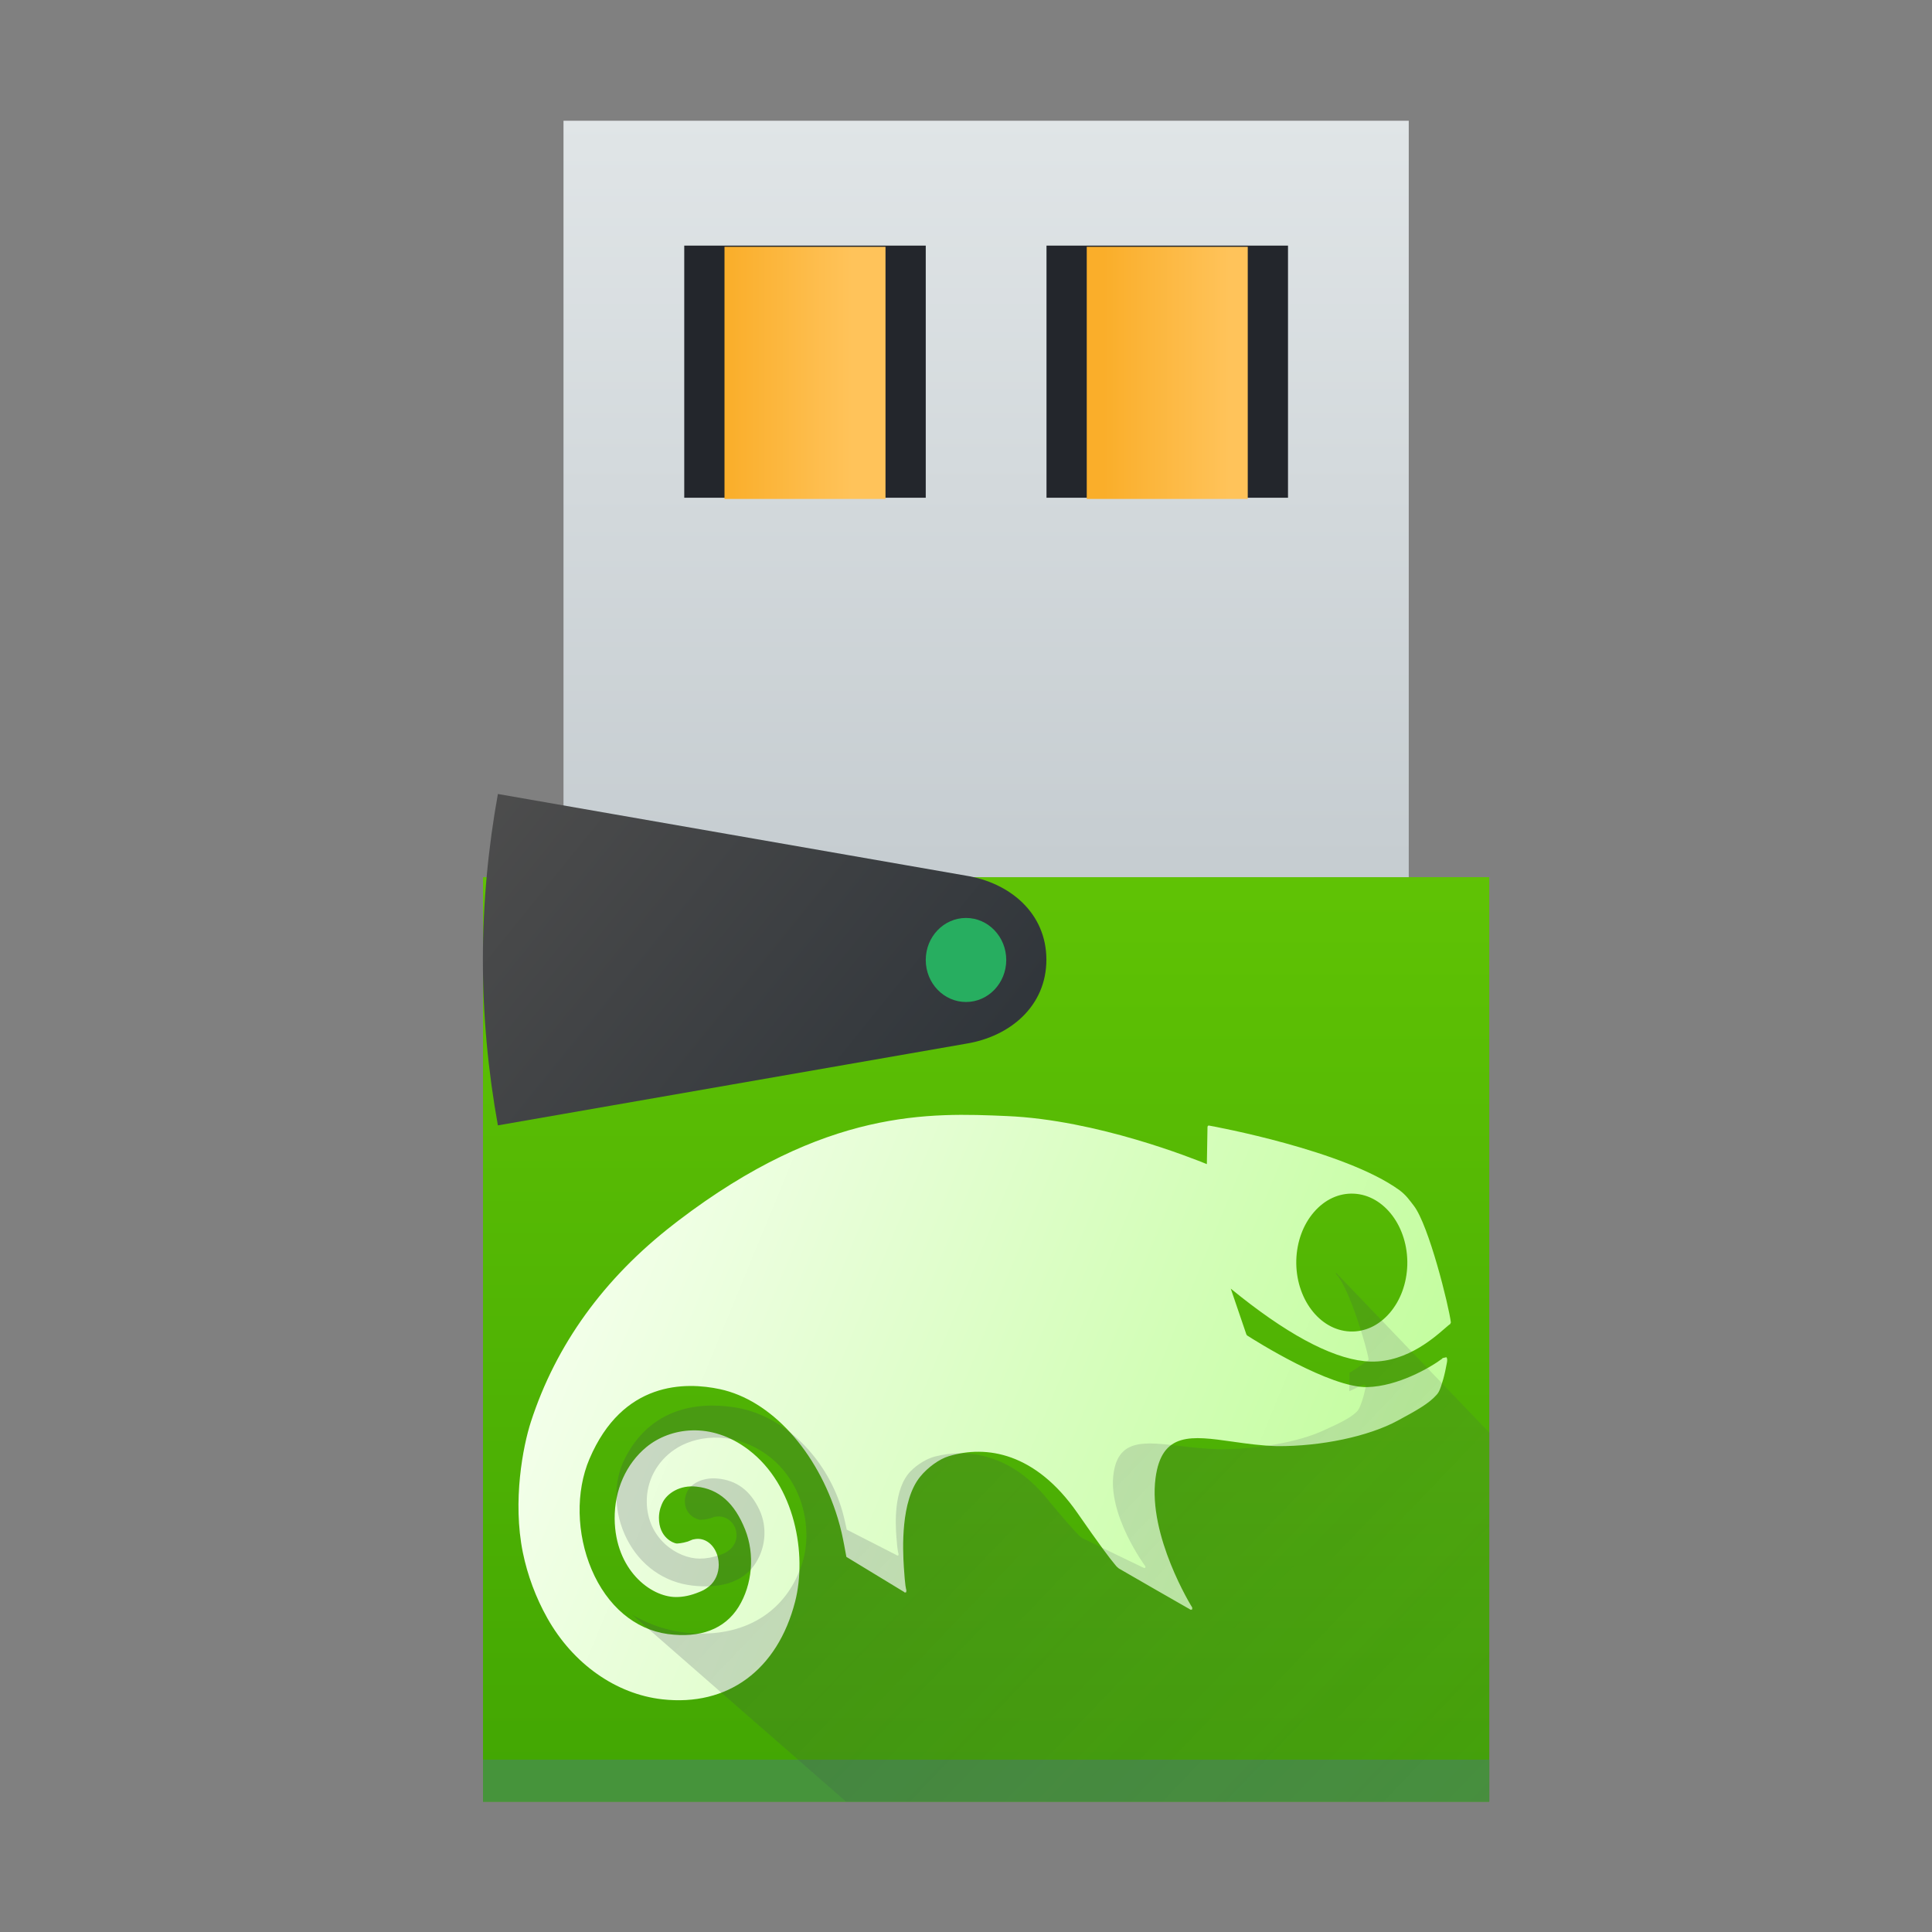<?xml version="1.0" encoding="UTF-8" standalone="no"?>
<svg
   xmlns:dc="http://purl.org/dc/elements/1.1/"
   xmlns:cc="http://creativecommons.org/ns#"
   xmlns:rdf="http://www.w3.org/1999/02/22-rdf-syntax-ns#"
   xmlns:svg="http://www.w3.org/2000/svg"
   xmlns="http://www.w3.org/2000/svg"
   xmlns:xlink="http://www.w3.org/1999/xlink"
   xmlns:sodipodi="http://sodipodi.sourceforge.net/DTD/sodipodi-0.dtd"
   xmlns:inkscape="http://www.inkscape.org/namespaces/inkscape"
   width="48"
   height="48"
   viewBox="0 0 48 48"
   version="1.1"
   id="svg102"
   sodipodi:docname="imagewriter.svg"
   inkscape:version="0.92.2 5c3e80d, 2017-08-06">
  <rect x="0" y="0" width="48" height="48" fill="#808080" stroke="none"/>
  <sodipodi:namedview
     pagecolor="#ffffff"
     bordercolor="#666666"
     borderopacity="1"
     objecttolerance="10"
     gridtolerance="10"
     guidetolerance="10"
     inkscape:pageopacity="0"
     inkscape:pageshadow="2"
     inkscape:window-width="1366"
     inkscape:window-height="699"
     id="namedview104"
     showgrid="true"
     showguides="true"
     inkscape:zoom="7.9581738"
     inkscape:cx="1.7595078"
     inkscape:cy="21.356856"
     inkscape:window-x="0"
     inkscape:window-y="0"
     inkscape:window-maximized="1"
     inkscape:current-layer="svg102">
    <inkscape:grid
       type="xygrid"
       id="grid1299" />
  </sodipodi:namedview>
  <defs
     id="defs54">
    <linearGradient
       id="a"
       y1="525.26"
       x1="395.91"
       y2="513.95"
       x2="425.21"
       gradientUnits="userSpaceOnUse"
       gradientTransform="translate(-419,-506.711)">
      <stop
         stop-color="#da4453"
         id="stop2" />
      <stop
         offset="1"
         stop-color="#ff7336"
         id="stop4" />
    </linearGradient>
    <linearGradient
       id="b"
       y1="44.09"
       x1="26.362"
       y2="33.75"
       x2="44"
       gradientUnits="userSpaceOnUse">
      <stop
         stop-color="#c0392b"
         id="stop7" />
      <stop
         offset="1"
         stop-color="#c0392b"
         stop-opacity="0"
         id="stop9" />
    </linearGradient>
    <linearGradient
       id="c"
       y1="519.85"
       x1="388.57"
       y2="528.52"
       x2="398.82"
       gradientUnits="userSpaceOnUse">
      <stop
         stop-color="#4d4d4d"
         id="stop12" />
      <stop
         offset="1"
         stop-color="#31363b"
         id="stop14" />
    </linearGradient>
    <linearGradient
       id="d"
       y1="509.8"
       x1="394.57"
       y2="537.95"
       x2="422.73"
       gradientUnits="userSpaceOnUse">
      <stop
         stop-color="#e5e7e8"
         id="stop17" />
      <stop
         offset="1"
         stop-color="#dcdee0"
         id="stop19" />
    </linearGradient>
    <linearGradient
       id="e"
       x1="389.57"
       x2="427.57"
       gradientUnits="userSpaceOnUse"
       gradientTransform="matrix(0.707,0.707,-0.707,0.707,105.48,-635.29)">
      <stop
         stop-color="#fcfcfc"
         id="stop22" />
      <stop
         offset="1"
         stop-color="#eff0f1"
         id="stop24" />
    </linearGradient>
    <linearGradient
       xlink:href="#d"
       id="f"
       y1="133.33"
       x1="771.7"
       y2="160.66"
       gradientUnits="userSpaceOnUse"
       x2="799.04"
       gradientTransform="translate(-444.76,-516.387)" />
    <linearGradient
       id="g"
       y1="551.8"
       y2="528.8"
       gradientUnits="userSpaceOnUse"
       x2="0"
       gradientTransform="matrix(0.497,0,0,0.769,-191.257,-404.027)">
      <stop
         stop-color="#c6cdd1"
         id="stop28" />
      <stop
         offset="1"
         stop-color="#e0e5e7"
         id="stop30" />
    </linearGradient>
    <linearGradient
       id="h"
       y1="557.8"
       y2="505.8"
       gradientUnits="userSpaceOnUse"
       x2="0"
       gradientTransform="matrix(0.611,0,0,0.769,-238.907,-386.337)">
      <stop
         stop-color="#42a603"
         id="stop33" />
      <stop
         offset="1"
         stop-color="#78da06"
         id="stop35" />
    </linearGradient>
    <linearGradient
       id="i"
       x1="398.57"
       x2="400.57"
       gradientUnits="userSpaceOnUse"
       gradientTransform="matrix(1.562 0 0 1.538-227.95-292.82)">
      <stop
         stop-color="#faae2a"
         id="stop38" />
      <stop
         offset="1"
         stop-color="#ffc35a"
         id="stop40" />
    </linearGradient>
    <linearGradient
       xlink:href="#i"
       id="j"
       x1="398.57"
       gradientUnits="userSpaceOnUse"
       x2="400.57"
       gradientTransform="matrix(1.562,0,0,1.538,-604.397,-793.877)" />
    <linearGradient
       id="k"
       y1="539.88"
       x1="410.5"
       y2="529.73"
       x2="390.65"
       gradientUnits="userSpaceOnUse"
       gradientTransform="matrix(1.158,0,0,1.438,-439.425,-734.175)">
      <stop
         stop-color="#bcfd93"
         id="stop44" />
      <stop
         offset="1"
         stop-color="#fafff5"
         id="stop46" />
    </linearGradient>
    <linearGradient
       id="l"
       y1="34.612"
       x1="14.187"
       y2="54.612"
       x2="34.19"
       gradientUnits="userSpaceOnUse"
       gradientTransform="matrix(1,0,0,1.044,8,-1.176)">
      <stop
         stop-color="#383e51"
         id="stop49" />
      <stop
         offset="1"
         stop-color="#655c6f"
         stop-opacity="0"
         id="stop51" />
    </linearGradient>
    <linearGradient
       id="h-7"
       y1="557.8"
       y2="505.8"
       gradientUnits="userSpaceOnUse"
       x2="0"
       gradientTransform="matrix(0.611,0,0,0.769,-238.907,-386.337)">
      <stop
         stop-color="#42a603"
         id="stop33-5" />
      <stop
         offset="1"
         stop-color="#78da06"
         id="stop35-3" />
    </linearGradient>
    <linearGradient
       id="g-5"
       y1="551.8"
       y2="528.8"
       gradientUnits="userSpaceOnUse"
       x2="0"
       gradientTransform="matrix(0.497,0,0,0.769,-191.257,-404.027)">
      <stop
         stop-color="#c6cdd1"
         id="stop28-6" />
      <stop
         offset="1"
         stop-color="#e0e5e7"
         id="stop30-2" />
    </linearGradient>
    <linearGradient
       id="i-9"
       x1="398.57"
       x2="400.57"
       gradientUnits="userSpaceOnUse"
       gradientTransform="matrix(1.562,0,0,1.538,-227.95,-292.82)">
      <stop
         stop-color="#faae2a"
         id="stop38-1" />
      <stop
         offset="1"
         stop-color="#ffc35a"
         id="stop40-2" />
    </linearGradient>
    <linearGradient
       xlink:href="#i-9"
       id="j-7"
       x1="398.57"
       gradientUnits="userSpaceOnUse"
       x2="400.57"
       gradientTransform="matrix(1.562,0,0,1.538,-604.397,-793.877)" />
    <linearGradient
       id="linearGradient1040"
       x1="398.57"
       x2="400.57"
       gradientUnits="userSpaceOnUse"
       gradientTransform="matrix(1.562,0,0,1.538,-227.95,-292.82)">
      <stop
         stop-color="#faae2a"
         id="stop1036" />
      <stop
         offset="1"
         stop-color="#ffc35a"
         id="stop1038" />
    </linearGradient>
    <linearGradient
       id="c-0"
       y1="519.85"
       x1="388.57"
       y2="528.52"
       x2="398.82"
       gradientUnits="userSpaceOnUse">
      <stop
         stop-color="#4d4d4d"
         id="stop12-9" />
      <stop
         offset="1"
         stop-color="#31363b"
         id="stop14-3" />
    </linearGradient>
    <linearGradient
       id="h-7-6"
       y1="557.8"
       y2="505.8"
       gradientUnits="userSpaceOnUse"
       x2="0"
       gradientTransform="matrix(0.611,0,0,0.803,-229.65,-403.222)">
      <stop
         stop-color="#42a603"
         id="stop33-5-1" />
      <stop
         offset="1"
         stop-color="#78da06"
         id="stop35-3-8" />
    </linearGradient>
    <linearGradient
       id="g-5-7"
       y1="551.8"
       y2="528.8"
       gradientUnits="userSpaceOnUse"
       x2="0"
       gradientTransform="matrix(0.497,0,0,0.803,-182,-421.692)">
      <stop
         stop-color="#c6cdd1"
         id="stop28-6-9" />
      <stop
         offset="1"
         stop-color="#e0e5e7"
         id="stop30-2-2" />
    </linearGradient>
    <linearGradient
       inkscape:collect="always"
       xlink:href="#i-9-0"
       id="linearGradient915"
       gradientUnits="userSpaceOnUse"
       gradientTransform="matrix(1.562,0,0,1.606,-604.52,-828.718)"
       x1="398.57"
       x2="400.57" />
    <linearGradient
       id="i-9-0"
       x1="398.57"
       x2="400.57"
       gradientUnits="userSpaceOnUse"
       gradientTransform="matrix(1.562,0,0,1.538,-227.95,-292.82)">
      <stop
         stop-color="#faae2a"
         id="stop38-1-2" />
      <stop
         offset="1"
         stop-color="#ffc35a"
         id="stop40-2-3" />
    </linearGradient>
    <linearGradient
       xlink:href="#i-9-0"
       id="j-7-7"
       x1="398.57"
       gradientUnits="userSpaceOnUse"
       x2="400.57"
       gradientTransform="matrix(1.562,0,0,1.606,-595.14,-828.718)" />
    <linearGradient
       id="linearGradient1181"
       x1="398.57"
       x2="400.57"
       gradientUnits="userSpaceOnUse"
       gradientTransform="matrix(1.562,0,0,1.538,-227.95,-292.82)">
      <stop
         stop-color="#faae2a"
         id="stop1177" />
      <stop
         offset="1"
         stop-color="#ffc35a"
         id="stop1179" />
    </linearGradient>
    <linearGradient
       id="c-0-5"
       y1="519.85"
       x1="388.57"
       y2="528.52"
       x2="398.82"
       gradientUnits="userSpaceOnUse">
      <stop
         stop-color="#4d4d4d"
         id="stop12-9-9" />
      <stop
         offset="1"
         stop-color="#31363b"
         id="stop14-3-2" />
    </linearGradient>
  </defs>
  <g
     inkscape:groupmode="layer"
     id="layer2"
     inkscape:label="Layer 2"
     style="display:inline" />
  <g
     inkscape:groupmode="layer"
     id="layer1"
     inkscape:label="Layer 1"
     style="display:inline" />
  <path
     d="m 32,20.697 c -1.659,-0.001 -3,1.404 -3,3.132 -0.001,0.181 0.014,0.36 0.043,0.539 0.237,-1.516 1.49,-2.629 2.961,-2.631 1.46,0 2.709,1.096 2.959,2.598 0.027,-0.167 0.042,-0.336 0.043,-0.505 0.001,-1.732 -1.343,-3.132 -3,-3.132"
     id="path66"
     inkscape:connector-curvature="0"
     style="opacity:0.1;stroke-width:8.774;stroke-opacity:0.55" />
  <path
     d="m 36,23.881 c 0,1.067 -0.391,2.133 -1.174,2.951 -0.783,0.817 -1.804,1.226 -2.826,1.226 v 1.044 c 1.277,0 2.555,-0.51 3.533,-1.532 0.978,-1.021 1.467,-2.355 1.467,-3.689 z"
     id="path68"
     inkscape:connector-curvature="0"
     style="fill:#95a5a6;stroke-width:8.774;stroke-opacity:0.55" />
  <rect
     style="fill:url(#h-7-6);stroke-width:1.022"
     id="rect72"
     height="22.969"
     rx="0"
     y="21.793"
     x="12"
     width="25" />
  <rect
     style="fill:#46943b;stroke-width:2.861;stroke-opacity:0.55"
     id="rect74"
     height="1.044"
     rx="0"
     y="43.718"
     x="12"
     width="25" />
  <rect
     style="fill:url(#g-5-7);stroke-width:1.022"
     id="rect76"
     height="18.793"
     rx="0"
     y="3"
     x="14"
     width="21" />
  <g
     style="fill:#23262c"
     id="g82"
     transform="matrix(1,0,0,1.044,-376.57,-522.997)">
    <rect
       id="rect78"
       height="6"
       y="506.8"
       x="393.57"
       width="6" />
    <rect
       id="rect80"
       height="6"
       y="506.8"
       x="402.57"
       width="6" />
  </g>
  <rect
     style="fill:url(#linearGradient915);stroke-width:1.022"
     id="rect84"
     height="6.264"
     y="6.132"
     x="18"
     width="4" />
  <rect
     style="fill:url(#j-7-7);stroke-width:1.022"
     id="rect86"
     height="6.264"
     y="6.132"
     x="27"
     width="4" />
  <g
     style="color:#000000;stroke-width:3;stroke-linejoin:round"
     id="g94"
     transform="matrix(1,0,0,1.044,-376.57,-522.997)">
    <path
       inkscape:connector-curvature="0"
       style="fill:url(#c-0-5)"
       id="path90"
       d="m 388.94,519.85 c -0.241,1.277 -0.373,2.594 -0.373,3.943 0,1.349 0.132,2.666 0.373,3.943 l 11.627,-1.943 c 1.095,-0.168 2,-0.892 2,-2 0,-1.108 -0.905,-1.832 -2,-2 z" />
    <circle
       style="fill:#27ae60;stroke-linecap:round"
       id="circle92"
       r="1"
       cy="523.8"
       cx="400.57" />
  </g>
  <path
     inkscape:connector-curvature="0"
     style="fill:url(#k);stroke-width:1.291"
     id="path96"
     d="m 35.833,33.743 0.101,-0.023 c 0.028,0.027 0.023,0.082 0.015,0.131 -0.019,0.115 -0.064,0.322 -0.094,0.42 l -0.025,0.081 c -0.036,0.121 -0.072,0.234 -0.139,0.303 -0.188,0.213 -0.489,0.383 -0.96,0.637 -0.728,0.396 -1.908,0.644 -3.004,0.637 -0.393,-0.01 -0.772,-0.065 -1.106,-0.112 -1.021,-0.145 -1.759,-0.249 -1.912,0.905 -0.193,1.438 0.9,3.2 0.911,3.216 v 0.047 l -0.036,0.01 c 0,0 -1.744,-0.998 -1.787,-1.027 l -0.056,-0.049 -0.044,-0.053 c -0.132,-0.157 -0.396,-0.509 -0.932,-1.282 -1.04,-1.493 -2.257,-1.69 -3.194,-1.405 -0.228,0.068 -0.52,0.275 -0.709,0.509 -0.49,0.6 -0.434,1.808 -0.406,2.247 0.032,0.498 0.053,0.535 0.063,0.575 l -0.006,0.05 -0.035,0.006 -0.02,-0.017 -1.43,-0.869 -0.054,-0.291 c -0.037,-0.191 -0.079,-0.404 -0.16,-0.67 -0.512,-1.674 -1.661,-2.934 -2.928,-3.206 -0.856,-0.183 -2.416,-0.204 -3.241,1.733 -0.345,0.808 -0.324,1.861 0.054,2.749 0.386,0.908 1.076,1.49 1.891,1.602 0.809,0.109 1.417,-0.124 1.759,-0.672 0.344,-0.554 0.409,-1.309 0.164,-1.923 -0.262,-0.66 -0.658,-1.01 -1.208,-1.067 -0.418,-0.047 -0.73,0.17 -0.841,0.391 -0.032,0.069 -0.091,0.197 -0.093,0.378 v 0.007 c 0,0.495 0.365,0.63 0.439,0.637 0.023,0 0.132,-0.004 0.278,-0.049 l 0.119,-0.049 0.036,-0.007 c 0.265,-0.06 0.52,0.134 0.594,0.455 0.013,0.059 0.02,0.118 0.02,0.177 0,0.213 -0.087,0.41 -0.232,0.531 l -0.034,0.026 c -0.076,0.06 -0.146,0.093 -0.22,0.122 -0.207,0.085 -0.391,0.124 -0.577,0.124 -0.631,-0.001 -1.51,-0.676 -1.523,-1.943 -0.006,-0.715 0.283,-1.366 0.791,-1.785 0.586,-0.48 1.598,-0.644 2.536,0.07 1.156,0.879 1.457,2.599 1.156,3.773 -0.438,1.699 -1.671,2.608 -3.298,2.426 -1.152,-0.128 -2.223,-0.883 -2.86,-2.021 -0.283,-0.503 -0.492,-1.066 -0.606,-1.625 -0.261,-1.282 0.004,-2.644 0.199,-3.246 0.623,-1.919 1.816,-3.569 3.543,-4.906 l 0.109,-0.085 c 3.672,-2.803 6.271,-2.69 8.176,-2.608 2.244,0.096 4.632,1.059 4.967,1.194 C 29.987,28.831 30,28 30,28 l 0.009,-0.029 0.025,-0.007 c 0.151,0.026 3.375,0.62 4.733,1.604 0.168,0.124 0.251,0.25 0.356,0.384 0.375,0.482 0.872,2.488 0.924,2.905 l -0.02,0.042 c -0.02,0.007 -0.066,0.052 -0.129,0.104 -0.316,0.275 -1.057,0.919 -2.007,0.814 -0.853,-0.093 -1.969,-0.702 -3.313,-1.801 0.059,0.173 0.339,0.997 0.387,1.135 l 0.017,0.027 c 0.195,0.125 2.063,1.307 2.99,1.284 0.748,-0.019 1.546,-0.472 1.866,-0.711 z m -0.869,-2.314 c 0.025,-0.944 -0.571,-1.74 -1.332,-1.773 -0.368,-0.016 -0.719,0.147 -0.988,0.459 -0.27,0.312 -0.424,0.736 -0.438,1.192 -0.024,0.944 0.571,1.739 1.331,1.773 0.371,0.016 0.72,-0.147 0.989,-0.459 0.269,-0.312 0.424,-0.735 0.438,-1.192" />
  <path
     inkscape:connector-curvature="0"
     style="opacity:0.2;fill:url(#l);fill-rule:evenodd;stroke-width:1.022"
     id="path98"
     d="m 33.19,31.618 0.008,0.041 c 0.002,0.002 0.004,0.004 0.006,0.006 0.324,0.35 0.754,1.806 0.799,2.109 l -0.018,0.03 c -0.017,0.005 -0.057,0.037 -0.111,0.073 -0.081,0.06 -0.202,0.143 -0.344,0.229 l -0.008,0.458 c 0.099,-0.049 0.239,-0.103 0.301,-0.143 v -0.002 l 0.086,-0.019 c 0.024,0.02 0.021,0.061 0.014,0.096 -0.016,0.084 -0.056,0.235 -0.082,0.306 l -0.021,0.06 c -0.031,0.088 -0.062,0.17 -0.121,0.22 -0.162,0.155 -0.421,0.278 -0.828,0.463 -0.629,0.287 -1.647,0.467 -2.594,0.46 -0.339,-0.007 -0.667,-0.046 -0.955,-0.079 -0.882,-0.105 -1.52,-0.182 -1.652,0.655 -0.167,1.044 0.778,2.323 0.787,2.335 v 0.034 l -0.031,0.008 c 0,0 -1.506,-0.725 -1.543,-0.747 l -0.047,-0.034 -0.039,-0.039 c -0.114,-0.114 -0.342,-0.37 -0.805,-0.93 -0.898,-1.084 -1.95,-1.228 -2.76,-1.022 -0.197,0.049 -0.448,0.199 -0.611,0.37 -0.423,0.435 -0.374,1.312 -0.35,1.632 0.028,0.361 0.045,0.388 0.053,0.418 l -0.004,0.037 -0.031,0.004 -0.018,-0.013 -1.234,-0.631 -0.047,-0.212 c -0.032,-0.139 -0.069,-0.291 -0.139,-0.485 -0.442,-1.215 -1.434,-2.132 -2.527,-2.328 -0.739,-0.133 -2.086,-0.147 -2.799,1.258 -0.298,0.587 -0.28,1.352 0.047,1.996 0.333,0.659 0.928,1.082 1.633,1.162 0.699,0.079 1.225,-0.089 1.52,-0.488 0.297,-0.402 0.352,-0.951 0.141,-1.397 -0.226,-0.479 -0.568,-0.733 -1.043,-0.775 -0.361,-0.033 -0.63,0.123 -0.727,0.283 -0.028,0.05 -0.079,0.143 -0.08,0.276 v 0.004 c 0,0.359 0.315,0.458 0.379,0.463 0.02,0 0.115,-0.002 0.24,-0.034 l 0.061,-0.021 0.043,-0.017 0.029,-0.004 c 0.229,-0.044 0.45,0.097 0.514,0.33 0.011,0.043 0.018,0.084 0.018,0.126 0,0.155 -0.075,0.298 -0.199,0.385 l -0.029,0.021 c -0.066,0.044 -0.127,0.067 -0.191,0.088 -0.179,0.062 -0.338,0.09 -0.498,0.09 -0.545,-10e-4 -1.304,-0.49 -1.314,-1.409 -0.005,-0.519 0.244,-0.993 0.684,-1.297 0.506,-0.349 1.381,-0.468 2.191,0.051 0.998,0.638 1.257,1.887 0.996,2.739 -0.378,1.233 -1.442,1.893 -2.848,1.762 -0.493,-0.046 -0.966,-0.205 -1.387,-0.453 l 5.316,4.645 h 15.984 v -9.164 z" />
</svg>
